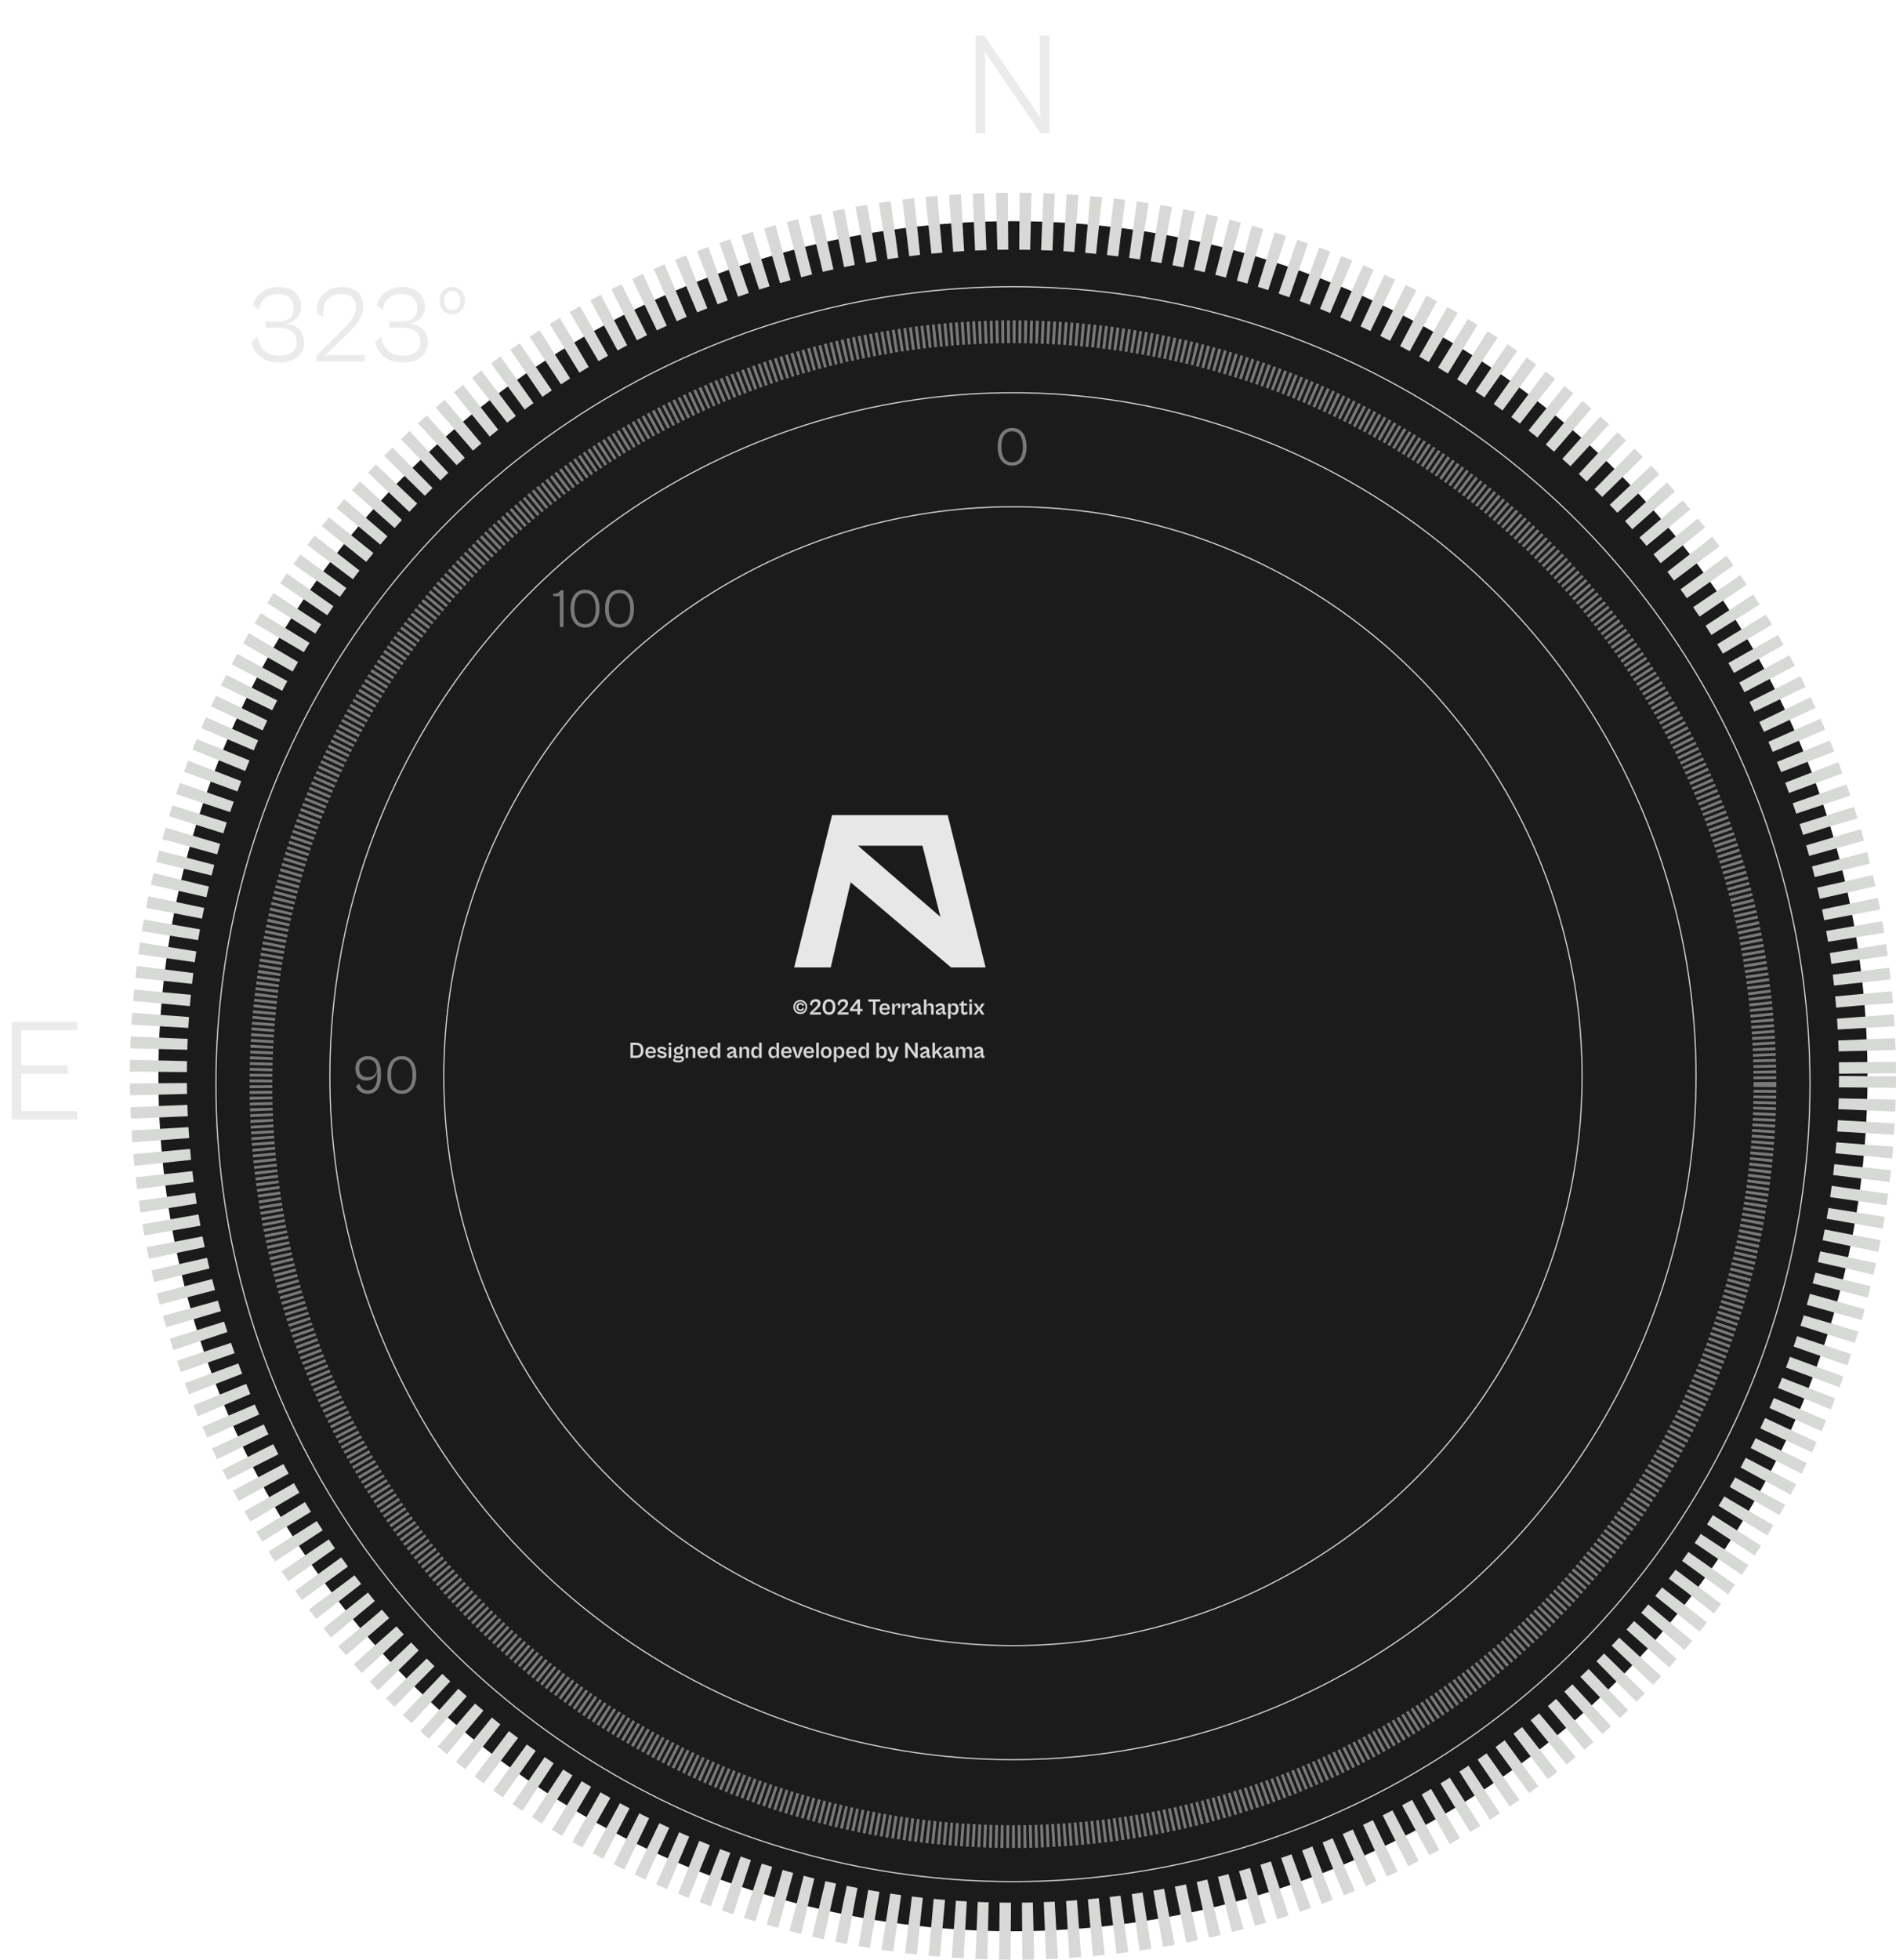 <svg width="1664" height="1719" viewBox="0 0 1664 1719" fill="none" xmlns="http://www.w3.org/2000/svg">
<circle cx="889" cy="944" r="750" fill="#1B1B1B" stroke="#D7D9D6" stroke-width="50" stroke-dasharray="10 10"/>
<circle cx="889" cy="951" r="699.5" fill="#1B1B1B" stroke="#D7D9D6"/>
<circle cx="889" cy="944" r="599.5" fill="#1B1B1B" stroke="#D7D9D6"/>
<path d="M244.664 317.96C230.936 317.96 222.68 310.088 220.664 300.008L225.944 295.304C227.768 305.48 233.336 312.008 245.432 312.008C254.648 312.008 260.312 307.592 260.312 299.912C260.312 290.984 253.592 287.432 243.416 287.432H233.144V282.056H243.512C252.92 282.056 257.72 278.12 257.72 270.44C257.72 263.24 253.304 257.768 244.088 257.768C235.16 257.768 228.632 262.76 227.288 271.976L222.008 267.368C224.504 258.536 232.664 251.72 244.184 251.72C258.584 251.72 264.344 260.552 264.344 269.192C264.344 275.912 259.736 282.632 250.616 283.976C262.808 285.128 266.936 292.328 266.936 300.488C266.936 311.048 258.392 317.96 244.664 317.96ZM320.148 317H277.716V312.104L300.084 289.832C306.708 283.208 312.372 277.064 312.372 269.48C312.372 263.528 308.916 257.768 300.18 257.768C288.468 257.768 282.324 265.448 283.956 278.312L278.1 274.568C276.756 261.896 285.876 251.72 300.564 251.72C313.044 251.72 318.804 259.304 318.804 269.096C318.804 279.464 309.588 288.392 303.828 293.96L291.252 306.152L284.724 311.816L292.788 311.432H320.148V317ZM353.227 317.96C339.499 317.96 331.243 310.088 329.227 300.008L334.507 295.304C336.331 305.48 341.899 312.008 353.995 312.008C363.211 312.008 368.875 307.592 368.875 299.912C368.875 290.984 362.155 287.432 351.979 287.432H341.707V282.056H352.075C361.483 282.056 366.283 278.12 366.283 270.44C366.283 263.24 361.867 257.768 352.651 257.768C343.723 257.768 337.195 262.76 335.851 271.976L330.571 267.368C333.067 258.536 341.227 251.72 352.747 251.72C367.147 251.72 372.906 260.552 372.906 269.192C372.906 275.912 368.299 282.632 359.179 283.976C371.371 285.128 375.499 292.328 375.499 300.488C375.499 311.048 366.955 317.96 353.227 317.96ZM396.871 275.72C390.343 275.72 385.831 271.016 385.831 263.72C385.831 256.424 390.343 251.72 396.871 251.72C403.399 251.72 408.007 256.424 408.007 263.72C408.007 271.016 403.399 275.72 396.871 275.72ZM396.871 272.168C401.095 272.168 403.975 269.288 403.975 263.72C403.975 258.152 401.095 255.176 396.871 255.176C392.743 255.176 389.959 258.152 389.959 263.72C389.959 269.288 392.743 272.168 396.871 272.168Z" fill="#D7D9D6" fill-opacity="0.5"/>
<path d="M322.68 959.48C317.88 959.48 314.376 956.984 312.504 952.952L315.144 950.648C316.488 954.2 319.128 956.456 322.92 956.456C327 956.456 331.08 953.864 331.08 943.064V938.888C330.696 944.696 326.76 947.816 321.528 947.816C314.856 947.816 311.88 943.016 311.88 937.112C311.88 931.016 316.248 926.36 322.776 926.36C329.304 926.36 334.344 929.912 334.344 941.96V943.88C334.344 954.344 329.928 959.48 322.68 959.48ZM322.584 944.888C327.192 944.888 330.648 942.44 330.648 937.784C330.648 932.024 327.576 929.336 322.824 929.336C318.072 929.336 315.192 932.648 315.192 936.92C315.192 941.672 317.544 944.888 322.584 944.888ZM352.577 959.48C343.937 959.48 339.905 952.232 339.905 942.872C339.905 933.608 343.937 926.36 352.577 926.36C361.217 926.36 365.297 933.608 365.297 942.872C365.297 952.232 361.217 959.48 352.577 959.48ZM352.625 956.504C359.441 956.504 362.033 950.696 362.033 942.872C362.033 935.144 359.441 929.288 352.625 929.288C345.809 929.288 343.169 935.144 343.169 942.872C343.169 950.696 345.809 956.504 352.625 956.504Z" fill="#D7D9D6" fill-opacity="0.5"/>
<path d="M494.512 550H491.344V522.928H485.584V520.72C488.992 520.72 490.768 520.144 491.824 517.84H494.512V550ZM513.42 550.48C504.78 550.48 500.748 543.232 500.748 533.872C500.748 524.608 504.78 517.36 513.42 517.36C522.06 517.36 526.14 524.608 526.14 533.872C526.14 543.232 522.06 550.48 513.42 550.48ZM513.468 547.504C520.284 547.504 522.876 541.696 522.876 533.872C522.876 526.144 520.284 520.288 513.468 520.288C506.652 520.288 504.012 526.144 504.012 533.872C504.012 541.696 506.652 547.504 513.468 547.504ZM543.702 550.48C535.062 550.48 531.03 543.232 531.03 533.872C531.03 524.608 535.062 517.36 543.702 517.36C552.342 517.36 556.422 524.608 556.422 533.872C556.422 543.232 552.342 550.48 543.702 550.48ZM543.75 547.504C550.566 547.504 553.158 541.696 553.158 533.872C553.158 526.144 550.566 520.288 543.75 520.288C536.934 520.288 534.294 526.144 534.294 533.872C534.294 541.696 536.934 547.504 543.75 547.504Z" fill="#D7D9D6" fill-opacity="0.5"/>
<path d="M888.264 408.48C879.624 408.48 875.592 401.232 875.592 391.872C875.592 382.608 879.624 375.36 888.264 375.36C896.904 375.36 900.984 382.608 900.984 391.872C900.984 401.232 896.904 408.48 888.264 408.48ZM888.312 405.504C895.128 405.504 897.72 399.696 897.72 391.872C897.72 384.144 895.128 378.288 888.312 378.288C881.496 378.288 878.856 384.144 878.856 391.872C878.856 399.696 881.496 405.504 888.312 405.504Z" fill="#D7D9D6" fill-opacity="0.5"/>
<path d="M864.688 117H856.24V31.24H863.792L905.648 92.168L913.072 103.56L912.56 92.424V31.24H921.008V117H913.456L870.448 54.536L864.176 45.064L864.688 54.664V117Z" fill="#D7D9D6" fill-opacity="0.5"/>
<path d="M67.84 982H10.24V896.24H67.84V903.664H18.688V934.512H59.52V942.064H18.688V974.576H67.84V982Z" fill="#D7D9D6" fill-opacity="0.5"/>
<circle cx="889" cy="944" r="499.5" fill="#1B1B1B" stroke="#D7D9D6"/>
<path d="M558.38 928H553.32V914.6H558.38C562.52 914.6 564.76 917.16 564.76 921.3C564.76 925.44 562.54 928 558.38 928ZM558.1 916.6H555.58V926H558.12C560.88 926 562.4 924.66 562.4 921.3C562.4 917.94 560.88 916.6 558.1 916.6ZM571.211 928.2C568.311 928.2 566.411 926.18 566.411 923.14C566.411 920.08 568.311 918.06 571.051 918.06C573.971 918.06 575.591 920 575.591 922.7C575.591 923.06 575.551 923.48 575.511 923.68H568.551C568.671 925.42 569.691 926.36 571.231 926.36C572.931 926.36 573.691 925.48 574.051 924.66L575.431 926.1C574.691 927.22 573.371 928.2 571.211 928.2ZM571.051 919.86C569.671 919.86 568.751 920.66 568.571 922.24H573.571C573.411 920.7 572.531 919.86 571.051 919.86ZM581.399 928.2C579.319 928.2 577.419 927.36 576.679 925.82L577.999 924.42C578.539 925.4 579.739 926.4 581.479 926.4C582.439 926.4 583.059 926.06 583.059 925.36C583.059 924.64 582.319 924.4 581.239 924.14L579.939 923.82C578.399 923.46 576.979 922.78 576.979 921C576.979 919.18 578.439 918.08 580.679 918.08C582.759 918.08 584.219 919.08 584.819 920.18L583.499 921.58C582.819 920.5 581.779 919.86 580.519 919.86C579.659 919.86 579.079 920.22 579.079 920.88C579.079 921.58 579.599 921.84 580.919 922.18L582.099 922.48C584.279 923.04 585.079 923.92 585.079 925.32C585.079 927.24 583.459 928.2 581.399 928.2ZM589.092 916.88H586.852V914.6H589.092V916.88ZM589.092 928H586.852V918.26H589.092V928ZM595.481 925.08C594.721 925.08 594.021 924.94 593.441 924.66C593.261 924.96 593.041 925.34 593.041 925.68C593.041 926.18 593.301 926.44 594.201 926.44H597.341C599.281 926.44 600.341 927.22 600.341 928.68C600.341 930.52 598.541 931.92 595.001 931.92C592.281 931.92 590.701 931.06 590.701 929.84C590.701 928.92 591.581 928.42 592.521 928.2C591.821 928 591.361 927.54 591.361 926.8C591.361 925.92 592.121 925.06 593.021 924.44C592.041 923.84 591.441 922.82 591.441 921.58C591.441 919.52 593.081 918.06 595.481 918.06C596.101 918.06 596.661 918.16 597.161 918.34L597.641 916L599.801 916.74L597.981 918.74C598.941 919.36 599.501 920.36 599.501 921.58C599.501 923.64 597.881 925.08 595.481 925.08ZM595.481 923.48C596.541 923.48 597.381 922.8 597.381 921.58C597.381 920.36 596.541 919.68 595.481 919.68C594.421 919.68 593.581 920.36 593.581 921.58C593.581 922.8 594.421 923.48 595.481 923.48ZM595.101 930.24C597.201 930.24 598.321 929.78 598.321 928.96C598.321 928.44 597.901 928.22 597.041 928.22H592.981C592.761 928.44 592.521 928.76 592.521 929.1C592.521 929.82 593.321 930.24 595.101 930.24ZM603.916 928H601.676V918.26H603.916V920.92C604.276 919.38 605.276 918.06 607.216 918.06C609.116 918.06 610.276 919.2 610.276 921.22V928H608.016V921.9C608.016 920.7 607.616 919.88 606.116 919.88C604.476 919.88 603.916 920.94 603.916 922.54V928ZM616.855 928.2C613.955 928.2 612.055 926.18 612.055 923.14C612.055 920.08 613.955 918.06 616.695 918.06C619.615 918.06 621.235 920 621.235 922.7C621.235 923.06 621.195 923.48 621.155 923.68H614.195C614.315 925.42 615.335 926.36 616.875 926.36C618.575 926.36 619.335 925.48 619.695 924.66L621.075 926.1C620.335 927.22 619.015 928.2 616.855 928.2ZM616.695 919.86C615.315 919.86 614.395 920.66 614.215 922.24H619.215C619.055 920.7 618.175 919.86 616.695 919.86ZM626.775 928.22C624.375 928.22 622.855 926.28 622.855 923.14C622.855 920 624.375 918.06 626.735 918.06C628.675 918.06 629.535 919.36 629.855 920.88V914.6H632.095V928H629.855V925.42C629.535 926.92 628.715 928.22 626.775 928.22ZM625.155 923.14C625.155 925.34 626.215 926.4 627.635 926.4C629.195 926.4 629.855 925.36 629.855 923.76V922.54C629.855 920.94 629.195 919.88 627.615 919.88C626.215 919.88 625.155 920.96 625.155 923.14ZM640.67 928.2C639.07 928.2 638.11 927.3 638.11 925.9C638.11 924.52 639.07 923.68 640.65 923.06L643.91 921.68C643.83 920.7 643.39 920.04 642.05 920.04C640.75 920.04 639.73 920.8 639.17 921.82L637.83 920.22C638.59 919.18 640.11 918.06 642.27 918.06C644.69 918.06 646.05 919.44 646.05 921.84V925.5C646.05 925.94 646.21 926.08 646.57 926.08H647.19V928H645.81C644.77 928 643.95 927.52 643.95 926.12V925.4C643.65 926.68 642.71 928.2 640.67 928.2ZM640.27 925.56C640.27 926.12 640.65 926.46 641.47 926.46C642.95 926.46 643.95 925.58 643.95 924.26V923.22L641.45 924.34C640.61 924.72 640.27 925.06 640.27 925.56ZM651.143 928H648.903V918.26H651.143V920.92C651.503 919.38 652.503 918.06 654.443 918.06C656.343 918.06 657.503 919.2 657.503 921.22V928H655.243V921.9C655.243 920.7 654.843 919.88 653.343 919.88C651.703 919.88 651.143 920.94 651.143 922.54V928ZM663.142 928.22C660.742 928.22 659.222 926.28 659.222 923.14C659.222 920 660.742 918.06 663.102 918.06C665.042 918.06 665.902 919.36 666.222 920.88V914.6H668.462V928H666.222V925.42C665.902 926.92 665.082 928.22 663.142 928.22ZM661.522 923.14C661.522 925.34 662.582 926.4 664.002 926.4C665.562 926.4 666.222 925.36 666.222 923.76V922.54C666.222 920.94 665.562 919.88 663.982 919.88C662.582 919.88 661.522 920.96 661.522 923.14ZM678.357 928.22C675.957 928.22 674.437 926.28 674.437 923.14C674.437 920 675.957 918.06 678.317 918.06C680.257 918.06 681.117 919.36 681.437 920.88V914.6H683.677V928H681.437V925.42C681.117 926.92 680.297 928.22 678.357 928.22ZM676.737 923.14C676.737 925.34 677.797 926.4 679.217 926.4C680.777 926.4 681.437 925.36 681.437 923.76V922.54C681.437 920.94 680.777 919.88 679.197 919.88C677.797 919.88 676.737 920.96 676.737 923.14ZM690.352 928.2C687.452 928.2 685.552 926.18 685.552 923.14C685.552 920.08 687.452 918.06 690.192 918.06C693.112 918.06 694.732 920 694.732 922.7C694.732 923.06 694.692 923.48 694.652 923.68H687.692C687.812 925.42 688.832 926.36 690.372 926.36C692.072 926.36 692.832 925.48 693.192 924.66L694.572 926.1C693.832 927.22 692.512 928.2 690.352 928.2ZM690.192 919.86C688.812 919.86 687.892 920.66 687.712 922.24H692.712C692.552 920.7 691.672 919.86 690.192 919.86ZM701.447 928H698.587L695.127 918.26H697.607L699.267 923.56L700.067 926.54L700.847 923.56L702.487 918.26H704.927L701.447 928ZM710 928.2C707.1 928.2 705.2 926.18 705.2 923.14C705.2 920.08 707.1 918.06 709.84 918.06C712.76 918.06 714.38 920 714.38 922.7C714.38 923.06 714.34 923.48 714.3 923.68H707.34C707.46 925.42 708.48 926.36 710.02 926.36C711.72 926.36 712.48 925.48 712.84 924.66L714.22 926.1C713.48 927.22 712.16 928.2 710 928.2ZM709.84 919.86C708.46 919.86 707.54 920.66 707.36 922.24H712.36C712.2 920.7 711.32 919.86 709.84 919.86ZM718.623 928H716.383V914.6H718.623V928ZM725.092 928.2C722.293 928.2 720.373 926.16 720.373 923.14C720.373 920.1 722.293 918.06 725.092 918.06C727.933 918.06 729.853 920.1 729.853 923.14C729.853 926.16 727.933 928.2 725.092 928.2ZM725.113 926.34C726.573 926.34 727.573 925.38 727.573 923.14C727.573 920.88 726.573 919.92 725.113 919.92C723.673 919.92 722.673 920.88 722.673 923.14C722.673 925.38 723.673 926.34 725.113 926.34ZM734.053 931.72H731.813V918.26H734.053V920.86C734.373 919.34 735.233 918.04 737.173 918.04C739.533 918.04 741.053 919.98 741.053 923.12C741.053 926.26 739.533 928.2 737.133 928.2C735.193 928.2 734.373 926.9 734.053 925.4V931.72ZM734.053 923.72C734.053 925.32 734.713 926.38 736.293 926.38C737.693 926.38 738.753 925.32 738.753 923.12C738.753 920.92 737.693 919.86 736.293 919.86C734.713 919.86 734.053 920.92 734.053 922.52V923.72ZM747.383 928.2C744.483 928.2 742.583 926.18 742.583 923.14C742.583 920.08 744.483 918.06 747.223 918.06C750.143 918.06 751.763 920 751.763 922.7C751.763 923.06 751.723 923.48 751.683 923.68H744.723C744.843 925.42 745.863 926.36 747.403 926.36C749.103 926.36 749.863 925.48 750.223 924.66L751.603 926.1C750.863 927.22 749.543 928.2 747.383 928.2ZM747.223 919.86C745.843 919.86 744.923 920.66 744.743 922.24H749.743C749.583 920.7 748.703 919.86 747.223 919.86ZM757.302 928.22C754.902 928.22 753.382 926.28 753.382 923.14C753.382 920 754.902 918.06 757.262 918.06C759.202 918.06 760.062 919.36 760.382 920.88V914.6H762.622V928H760.382V925.42C760.062 926.92 759.242 928.22 757.302 928.22ZM755.682 923.14C755.682 925.34 756.742 926.4 758.162 926.4C759.722 926.4 760.382 925.36 760.382 923.76V922.54C760.382 920.94 759.722 919.88 758.142 919.88C756.742 919.88 755.682 920.96 755.682 923.14ZM771.377 928H769.137V914.6H771.377V920.88C771.697 919.36 772.557 918.06 774.497 918.06C776.877 918.06 778.397 920 778.397 923.14C778.397 926.28 776.877 928.22 774.457 928.22C772.517 928.22 771.697 926.92 771.377 925.42V928ZM771.377 923.76C771.377 925.36 772.037 926.4 773.617 926.4C775.037 926.4 776.097 925.34 776.097 923.14C776.097 920.96 775.037 919.88 773.617 919.88C772.037 919.88 771.377 920.94 771.377 922.54V923.76ZM781.838 931.34C780.438 931.34 779.298 930.62 778.758 929.86L779.818 928.06C780.338 928.8 780.938 929.36 781.838 929.36C782.598 929.36 783.078 929.02 783.438 927.94L783.618 927.4H782.238L779.018 918.26H781.478L783.238 923.78L783.938 926.38L784.638 923.78L786.378 918.26H788.858L785.258 928.68C784.558 930.64 783.418 931.34 781.838 931.34ZM796.693 928H794.433V914.6H796.533L801.953 922.4L803.273 924.5L803.133 921.96V914.6H805.393V928H803.313L797.753 920.08L796.533 918.18L796.693 920.62V928ZM810.123 928.2C808.523 928.2 807.563 927.3 807.563 925.9C807.563 924.52 808.523 923.68 810.103 923.06L813.363 921.68C813.283 920.7 812.843 920.04 811.503 920.04C810.203 920.04 809.183 920.8 808.623 921.82L807.283 920.22C808.043 919.18 809.563 918.06 811.723 918.06C814.143 918.06 815.503 919.44 815.503 921.84V925.5C815.503 925.94 815.663 926.08 816.023 926.08H816.643V928H815.263C814.223 928 813.403 927.52 813.403 926.12V925.4C813.103 926.68 812.163 928.2 810.123 928.2ZM809.723 925.56C809.723 926.12 810.103 926.46 810.923 926.46C812.403 926.46 813.403 925.58 813.403 924.26V923.22L810.903 924.34C810.063 924.72 809.723 925.06 809.723 925.56ZM820.596 928H818.356V914.6H820.596V920.74L820.516 922.62L822.116 920.86L824.776 918.26H827.516L823.576 922.1L827.516 928H824.896L822.056 923.44L820.596 924.88V928ZM830.67 928.2C829.07 928.2 828.11 927.3 828.11 925.9C828.11 924.52 829.07 923.68 830.65 923.06L833.91 921.68C833.83 920.7 833.39 920.04 832.05 920.04C830.75 920.04 829.73 920.8 829.17 921.82L827.83 920.22C828.59 919.18 830.11 918.06 832.27 918.06C834.69 918.06 836.05 919.44 836.05 921.84V925.5C836.05 925.94 836.21 926.08 836.57 926.08H837.19V928H835.81C834.77 928 833.95 927.52 833.95 926.12V925.4C833.65 926.68 832.71 928.2 830.67 928.2ZM830.27 925.56C830.27 926.12 830.65 926.46 831.47 926.46C832.95 926.46 833.95 925.58 833.95 924.26V923.22L831.45 924.34C830.61 924.72 830.27 925.06 830.27 925.56ZM841.143 928H838.903V918.26H841.143V920.92C841.503 919.38 842.463 918.06 844.303 918.06C846.083 918.06 847.043 919.1 847.143 920.94C847.483 919.4 848.443 918.06 850.303 918.06C852.163 918.06 853.143 919.2 853.143 921.22V928H850.903V921.9C850.903 920.56 850.343 919.88 849.023 919.88C847.703 919.88 847.143 920.94 847.143 922.54V928H844.903V921.9C844.903 920.56 844.343 919.88 843.023 919.88C841.703 919.88 841.143 920.94 841.143 922.54V928ZM857.525 928.2C855.925 928.2 854.965 927.3 854.965 925.9C854.965 924.52 855.925 923.68 857.505 923.06L860.765 921.68C860.685 920.7 860.245 920.04 858.905 920.04C857.605 920.04 856.585 920.8 856.025 921.82L854.685 920.22C855.445 919.18 856.965 918.06 859.125 918.06C861.545 918.06 862.905 919.44 862.905 921.84V925.5C862.905 925.94 863.065 926.08 863.425 926.08H864.045V928H862.665C861.625 928 860.805 927.52 860.805 926.12V925.4C860.505 926.68 859.565 928.2 857.525 928.2ZM857.125 925.56C857.125 926.12 857.505 926.46 858.325 926.46C859.805 926.46 860.805 925.58 860.805 924.26V923.22L858.305 924.34C857.465 924.72 857.125 925.06 857.125 925.56Z" fill="#D7D9D6"/>
<path d="M702.38 889.54C698.84 889.54 696.28 886.86 696.28 883.34C696.28 879.8 698.84 877.12 702.38 877.12C705.84 877.12 708.44 879.8 708.44 883.34C708.44 886.86 705.84 889.54 702.38 889.54ZM702.36 888.06C704.98 888.06 706.9 886.08 706.9 883.32C706.9 880.58 704.98 878.58 702.36 878.58C699.74 878.58 697.8 880.58 697.8 883.32C697.8 886.08 699.74 888.06 702.36 888.06ZM702.48 887C700.38 887 699 885.42 699 883.28C699 881.16 700.38 879.58 702.48 879.58C704.1 879.58 705.24 880.52 705.7 881.74L704.46 882.78C704.24 881.82 703.58 881.1 702.5 881.1C701.36 881.1 700.66 881.8 700.66 883.28C700.66 884.78 701.36 885.48 702.5 885.48C703.58 885.48 704.24 884.74 704.46 883.8L705.7 884.84C705.24 886.06 704.1 887 702.48 887ZM720.494 890H710.914V888.28L715.534 883.88C716.834 882.62 717.754 881.6 717.754 880.34C717.754 879.38 717.194 878.56 715.894 878.56C713.914 878.56 712.674 879.82 712.794 882.4L710.894 881.04C710.834 878.36 713.014 876.4 716.094 876.4C718.794 876.4 720.114 878 720.114 880.2C720.114 882.36 718.194 884.22 716.774 885.4L714.914 887.04L713.354 888.2L715.354 888H720.494V890ZM727.595 890.18C723.855 890.18 721.955 887.22 721.955 883.28C721.955 879.36 723.855 876.4 727.595 876.4C731.335 876.4 733.215 879.36 733.215 883.28C733.215 887.22 731.335 890.18 727.595 890.18ZM727.595 888.02C729.995 888.02 730.855 886.1 730.855 883.28C730.855 880.48 729.995 878.54 727.595 878.54C725.215 878.54 724.335 880.48 724.335 883.28C724.335 886.1 725.215 888.02 727.595 888.02ZM744.674 890H735.094V888.28L739.714 883.88C741.014 882.62 741.934 881.6 741.934 880.34C741.934 879.38 741.374 878.56 740.074 878.56C738.094 878.56 736.854 879.82 736.974 882.4L735.074 881.04C735.014 878.36 737.194 876.4 740.274 876.4C742.974 876.4 744.294 878 744.294 880.2C744.294 882.36 742.374 884.22 740.954 885.4L739.094 887.04L737.534 888.2L739.534 888H744.674V890ZM754.779 890H752.539V886.98H745.839V885.24L752.399 876.6H754.779V885.02H757.039V886.98H754.779V890ZM748.319 885.02H752.539V879.52L748.319 885.02ZM768.4 890H766.14V878.6H762.04V876.6H772.52V878.6H768.4V890ZM776.594 890.2C773.694 890.2 771.794 888.18 771.794 885.14C771.794 882.08 773.694 880.06 776.434 880.06C779.354 880.06 780.974 882 780.974 884.7C780.974 885.06 780.934 885.48 780.894 885.68H773.934C774.054 887.42 775.074 888.36 776.614 888.36C778.314 888.36 779.074 887.48 779.434 886.66L780.814 888.1C780.074 889.22 778.754 890.2 776.594 890.2ZM776.434 881.86C775.054 881.86 774.134 882.66 773.954 884.24H778.954C778.794 882.7 777.914 881.86 776.434 881.86ZM785.178 890H782.938V880.26H785.178V883.02C785.538 881.46 786.518 880.06 788.258 880.06C789.478 880.06 790.378 880.86 790.378 882.3C790.378 883.24 790.118 883.94 789.938 884.24H787.638C787.958 883.92 788.258 883.28 788.258 882.72C788.258 882.18 787.998 881.74 787.338 881.74C786.218 881.74 785.178 883.02 785.178 884.64V890ZM793.947 890H791.707V880.26H793.947V883.02C794.307 881.46 795.287 880.06 797.027 880.06C798.247 880.06 799.147 880.86 799.147 882.3C799.147 883.24 798.887 883.94 798.707 884.24H796.407C796.727 883.92 797.027 883.28 797.027 882.72C797.027 882.18 796.767 881.74 796.107 881.74C794.987 881.74 793.947 883.02 793.947 884.64V890ZM802.595 890.2C800.995 890.2 800.035 889.3 800.035 887.9C800.035 886.52 800.995 885.68 802.575 885.06L805.835 883.68C805.755 882.7 805.315 882.04 803.975 882.04C802.675 882.04 801.655 882.8 801.095 883.82L799.755 882.22C800.515 881.18 802.035 880.06 804.195 880.06C806.615 880.06 807.975 881.44 807.975 883.84V887.5C807.975 887.94 808.135 888.08 808.495 888.08H809.115V890H807.735C806.695 890 805.875 889.52 805.875 888.12V887.4C805.575 888.68 804.635 890.2 802.595 890.2ZM802.195 887.56C802.195 888.12 802.575 888.46 803.395 888.46C804.875 888.46 805.875 887.58 805.875 886.26V885.22L803.375 886.34C802.535 886.72 802.195 887.06 802.195 887.56ZM813.068 890H810.828V876.6H813.068V882.92C813.428 881.38 814.428 880.06 816.368 880.06C818.268 880.06 819.428 881.2 819.428 883.22V890H817.168V883.9C817.168 882.7 816.768 881.88 815.268 881.88C813.628 881.88 813.068 882.94 813.068 884.54V890ZM823.806 890.2C822.206 890.2 821.246 889.3 821.246 887.9C821.246 886.52 822.206 885.68 823.786 885.06L827.046 883.68C826.966 882.7 826.526 882.04 825.186 882.04C823.886 882.04 822.866 882.8 822.306 883.82L820.966 882.22C821.726 881.18 823.246 880.06 825.406 880.06C827.826 880.06 829.186 881.44 829.186 883.84V887.5C829.186 887.94 829.346 888.08 829.706 888.08H830.326V890H828.946C827.906 890 827.086 889.52 827.086 888.12V887.4C826.786 888.68 825.846 890.2 823.806 890.2ZM823.406 887.56C823.406 888.12 823.786 888.46 824.606 888.46C826.086 888.46 827.086 887.58 827.086 886.26V885.22L824.586 886.34C823.746 886.72 823.406 887.06 823.406 887.56ZM834.279 893.72H832.039V880.26H834.279V882.86C834.599 881.34 835.459 880.04 837.399 880.04C839.759 880.04 841.279 881.98 841.279 885.12C841.279 888.26 839.759 890.2 837.359 890.2C835.419 890.2 834.599 888.9 834.279 887.4V893.72ZM834.279 885.72C834.279 887.32 834.939 888.38 836.519 888.38C837.919 888.38 838.979 887.32 838.979 885.12C838.979 882.92 837.919 881.86 836.519 881.86C834.939 881.86 834.279 882.92 834.279 884.52V885.72ZM846.438 890.22C844.598 890.22 843.538 889.06 843.538 887.34V882H842.018V880.26H843.538V879.08L845.778 877.66V880.26H848.758V882H845.778V886.8C845.778 887.86 846.278 888.12 846.938 888.12C847.698 888.12 848.258 887.5 848.538 886.94L849.238 888.94C848.818 889.56 847.858 890.22 846.438 890.22ZM852.99 878.88H850.75V876.6H852.99V878.88ZM852.99 890H850.75V880.26H852.99V890ZM856.84 890H854.28L857.72 885.12L854.48 880.26H857.04L858.44 882.46L859.34 884.02L860.2 882.52L861.64 880.26H864.2L860.82 885.08L864.1 890H861.54L860.1 887.74L859.18 886.2L858.28 887.72L856.84 890Z" fill="#D7D9D6"/>
<circle cx="889" cy="951" r="660" stroke="#D7D9D6" stroke-opacity="0.5" stroke-width="20" stroke-dasharray="2.5 2.5"/>
<path d="M730.25 715L697 848.583H729.083L746.583 773.917L834.667 848.583H865L831.75 715H730.25Z" fill="#E7E7E7"/>
<path d="M809.584 741.834H753.001L825.334 804.251L809.584 741.834Z" fill="#1B1B1B"/>
</svg>
